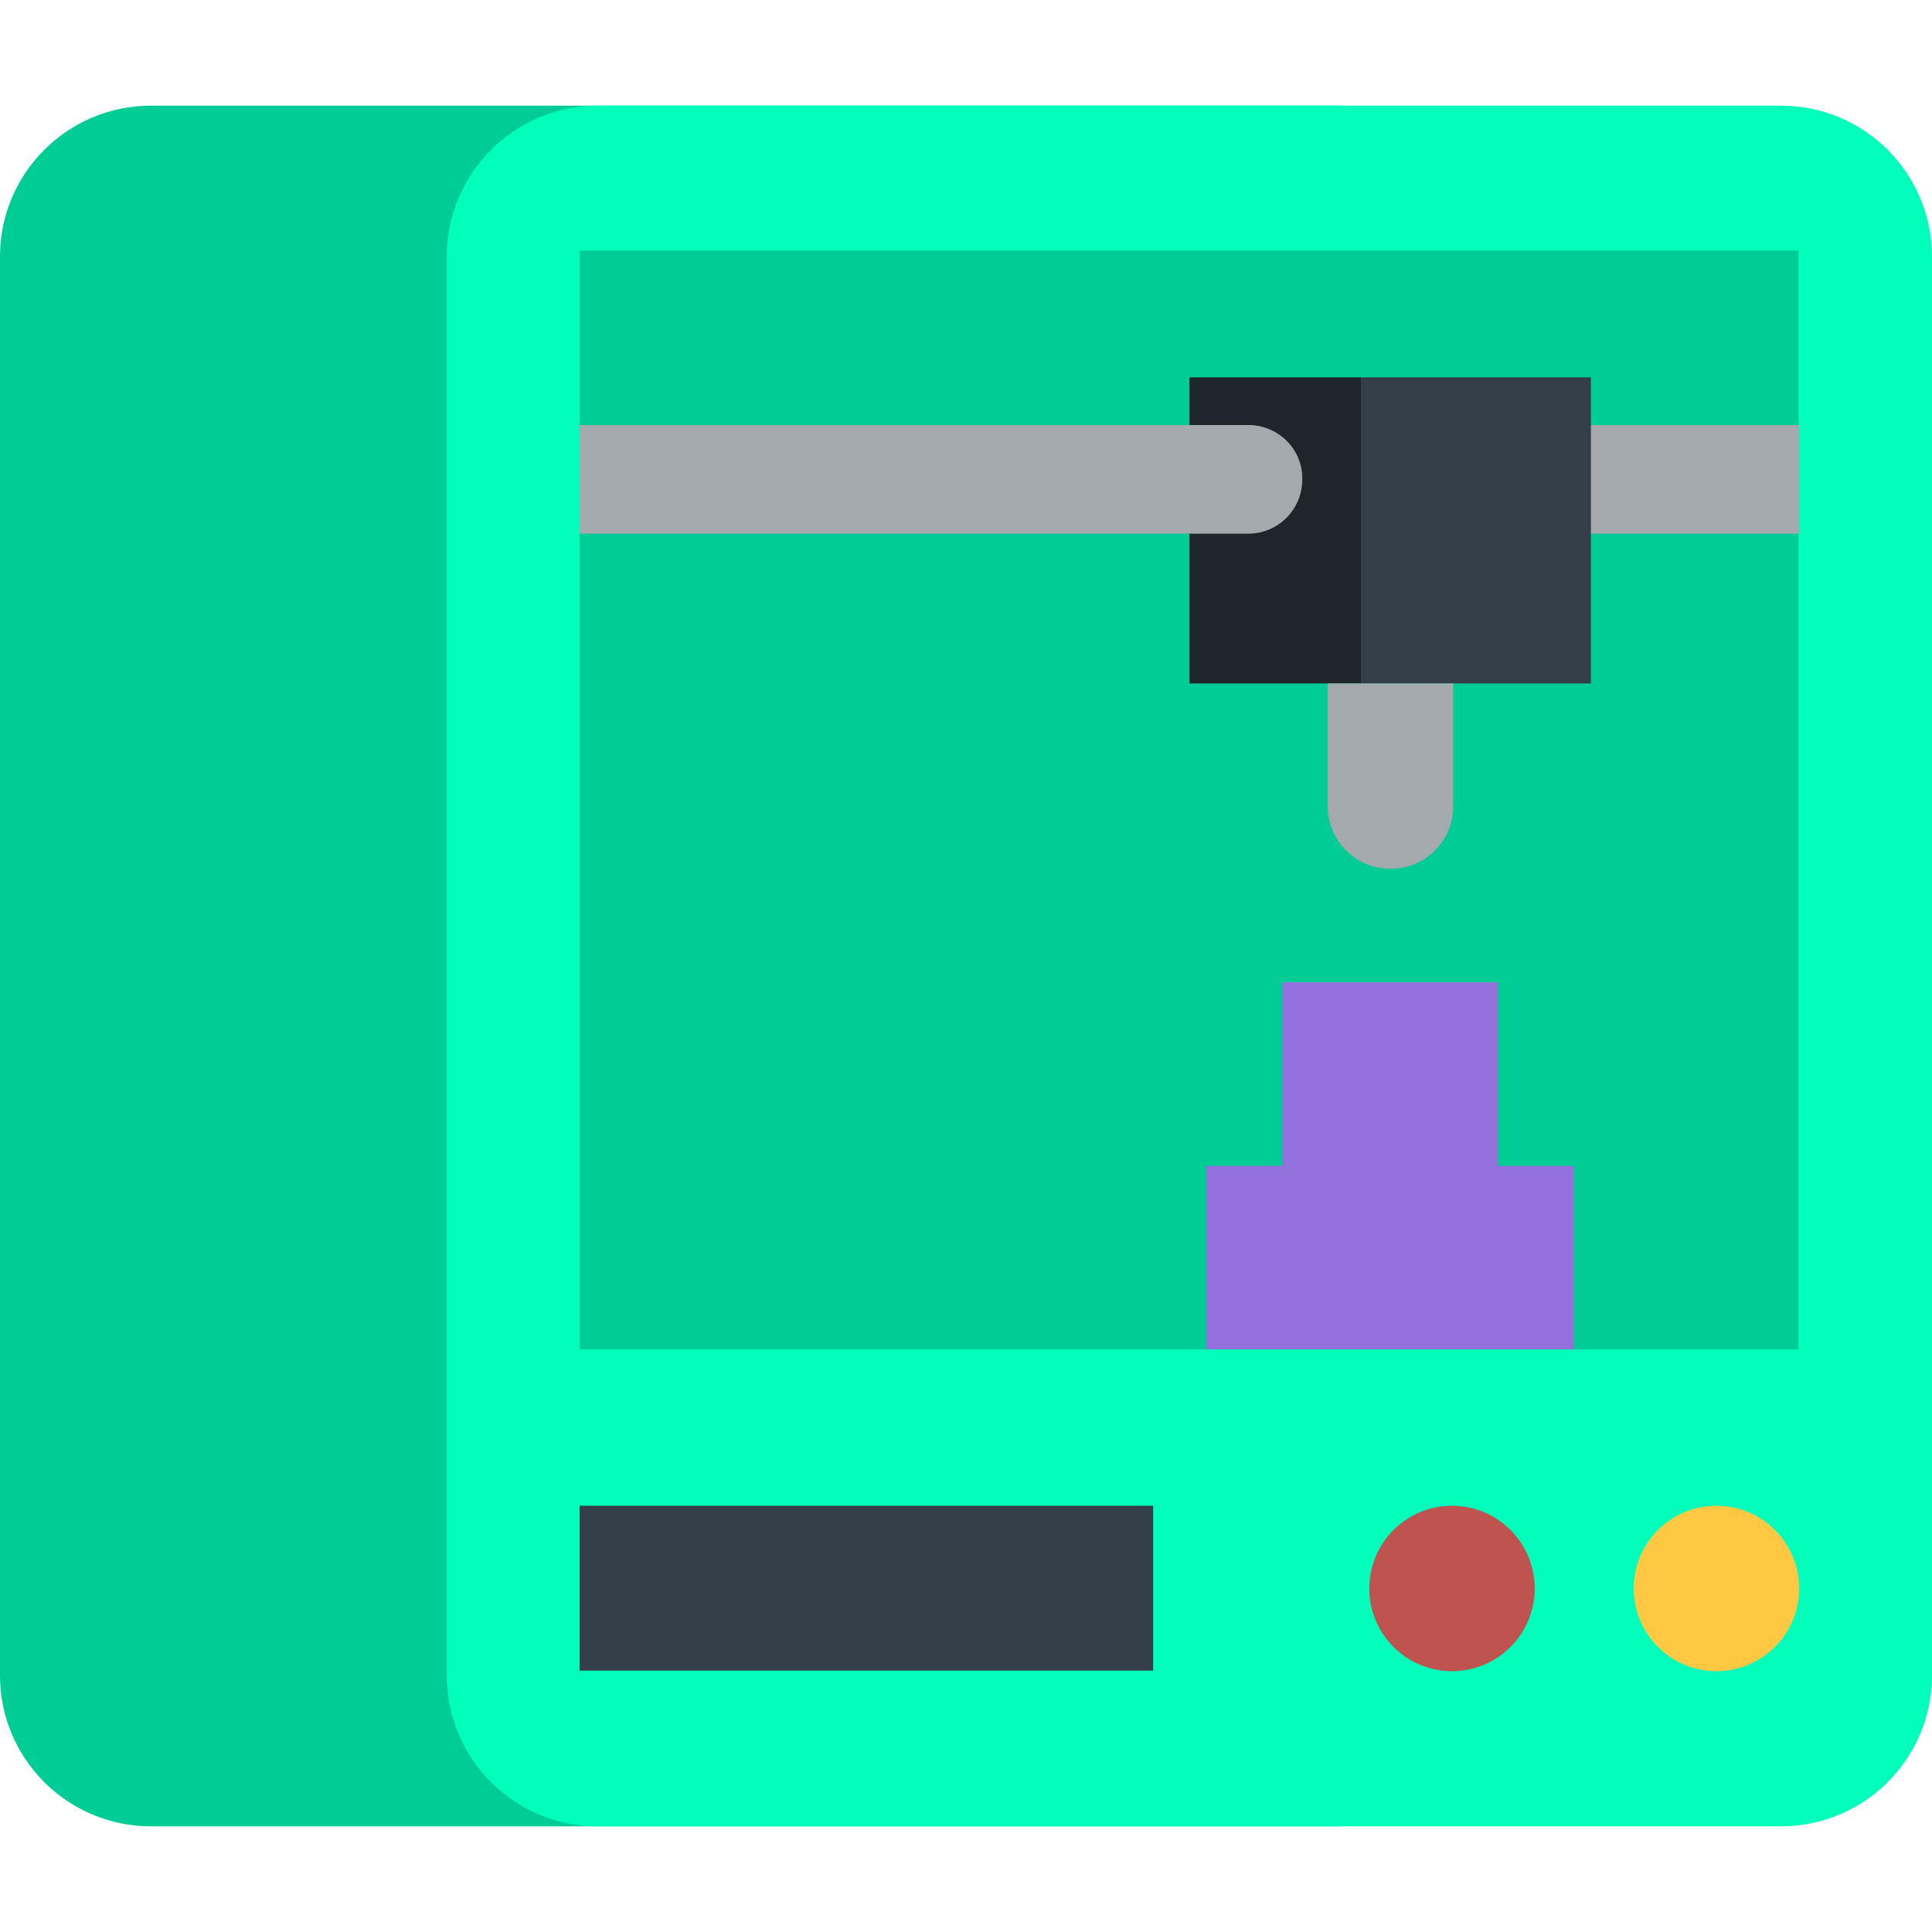 <?xml version="1.0" encoding="utf-8"?>
<!-- Generator: Adobe Illustrator 27.2.0, SVG Export Plug-In . SVG Version: 6.00 Build 0)  -->
<svg version="1.1" id="Layer_1" xmlns="http://www.w3.org/2000/svg" xmlns:xlink="http://www.w3.org/1999/xlink" x="0px" y="0px"
	 viewBox="0 0 320 320" style="enable-background:new 0 0 320 320;" xml:space="preserve">
<style type="text/css">
	.st0{fill:#00CC96;}
	.st1{fill:#00FFBB;}
	.st2{fill:#A4A9AD;}
	.st3{fill:#1E252B;}
	.st4{fill:#333E48;}
	.st5{fill:#9370DB;}
	.st6{fill:#BF534F;}
	.st7{fill:#FFC843;}
</style>
<path class="st0" d="M246,277.5c0,13.8-11.2,25-25,25H25c-13.8,0-25-11.2-25-25v-235c0-13.8,11.2-25,25-25h196c13.8,0,25,11.2,25,25
	V277.5z"/>
<path class="st1" d="M320,277.5c0,13.8-11.2,25-25,25H99c-13.8,0-25-11.2-25-25v-235c0-13.8,11.2-25,25-25h196c13.8,0,25,11.2,25,25
	V277.5z"/>
<rect x="96" y="41.5" class="st0" width="201.9" height="182"/>
<g>
	<path class="st2" d="M244.5,70.4c-5,0-9,4-9,9s4,9,9,9H298v-18H244.5z"/>
	<rect x="197" y="62.5" class="st3" width="28.5" height="50.7"/>
	<rect x="225.5" y="62.5" class="st4" width="38" height="50.7"/>
	<path class="st2" d="M206.8,70.4H96v18h110.7c5,0,9-4,9-9C215.8,74.4,211.7,70.4,206.8,70.4z"/>
	<path class="st2" d="M219.9,113.2v20.3c0,5.7,4.6,10.4,10.4,10.4s10.4-4.6,10.4-10.4v-20.3H219.9z"/>
</g>
<polygon class="st5" points="248.1,193.1 248.1,162.7 212.4,162.7 212.4,193.1 199.8,193.1 199.8,223.5 260.7,223.5 260.7,193.1 "/>
<rect x="96" y="249.4" class="st4" width="95" height="27.3"/>
<circle class="st6" cx="240.5" cy="263.1" r="13.7"/>
<circle class="st7" cx="284.3" cy="263.1" r="13.7"/>
</svg>
